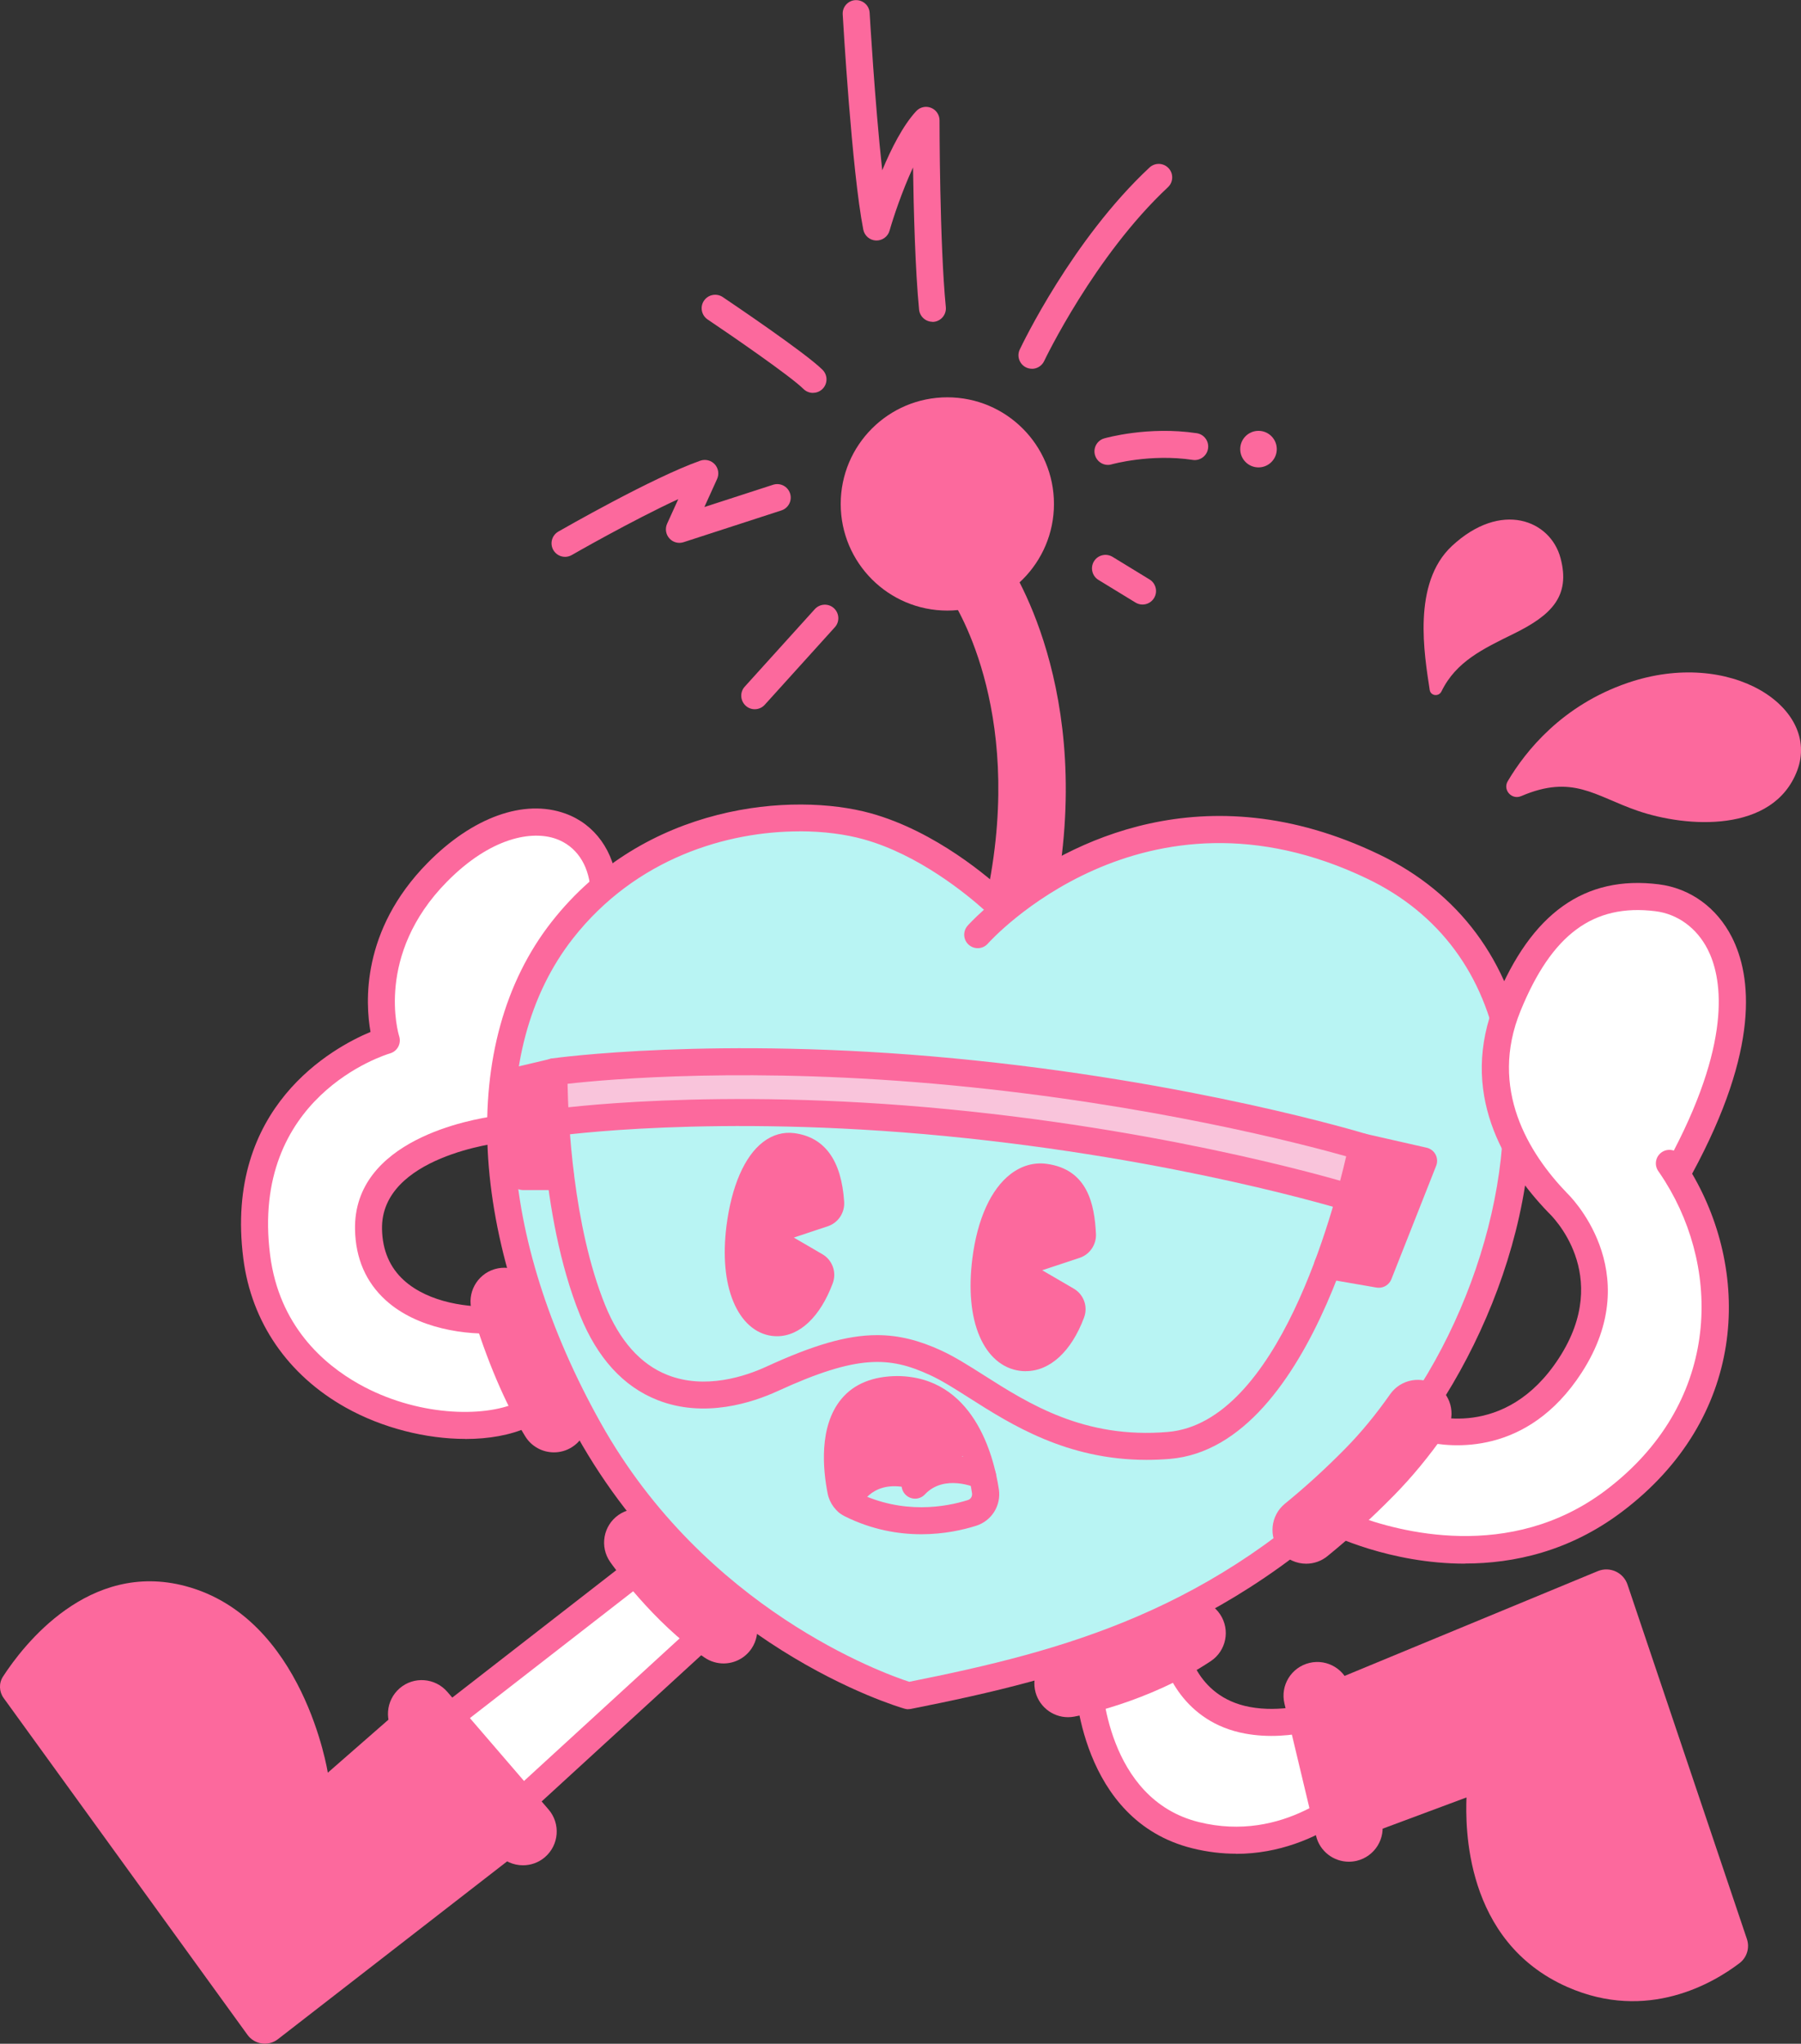 <?xml version="1.0" encoding="UTF-8"?><svg id="_레이어_2" xmlns="http://www.w3.org/2000/svg" viewBox="0 0 297.62 337.7"><rect x="0" y="0" width="297.62" height="337.7" fill="#333333" stroke="none"/><defs><style>.cls-1{fill:#f9c4db;}.cls-2{fill:#fff;}.cls-3{fill:#fc699d;}.cls-4{fill:#b8f4f3;}</style></defs><g id="_레이어_1-2"><g><path class="cls-3" d="M168.74,153.71c-.36,0-.73-.03-1.09-.11-3.02-.6-4.98-3.54-4.38-6.56,6.05-30.36-5.86-47.86-6.37-48.59-1.76-2.52-1.16-5.99,1.35-7.76,2.51-1.77,5.96-1.19,7.75,1.3,.63,.88,15.26,21.88,8.21,57.23-.53,2.65-2.86,4.49-5.46,4.49Z"/><path class="cls-3" d="M66.56,282.08l-12.39,10.83s-3.99-25.63-23.51-30.83c-16-4.26-26.79,9.75-30.16,14.94-.71,1.09-.66,2.5,.1,3.55l40.3,55.66c1.17,1.61,3.44,1.94,5.02,.72l41.51-32.2-20.87-22.67Z"/><g><path class="cls-2" d="M82.64,218.05c-8.27,.63-21.49-2.2-21.75-14.91-.29-14.27,21.75-16.59,21.75-16.59,17.76-12.6,18.14-28.13,17.14-39.96s-14.53-15.67-27.55-2.44c-13.02,13.23-8.4,27.76-8.4,27.76,0,0-25.05,7.32-21.41,35.77,3.15,24.65,31.7,31.58,43.88,26.12"/><path class="cls-3" d="M76.9,237.76c-6.49,0-13.74-1.8-19.78-5.19-9.56-5.36-15.57-14.1-16.91-24.61-3.21-25.1,14.87-34.88,21.02-37.45-.85-4.74-1.58-16.75,9.42-27.92,7.45-7.57,15.96-10.63,22.78-8.16,4.88,1.76,8.09,6.24,8.58,11.98,1.15,13.6-.09,29.22-18.07,41.97-.31,.22-.68,.36-1.06,.4-.2,.02-20,2.27-19.75,14.32,.07,3.5,1.29,6.34,3.62,8.45,4.1,3.72,10.82,4.64,15.73,4.28,1.24-.11,2.3,.83,2.39,2.05,.09,1.23-.83,2.3-2.05,2.39-5.85,.45-13.92-.75-19.07-5.42-3.27-2.97-4.98-6.89-5.08-11.66-.31-14.89,19.33-18.26,23.14-18.78,15.67-11.35,16.84-24.79,15.75-37.63-.34-4.02-2.4-6.99-5.64-8.16-3.96-1.43-10.79-.32-18.09,7.1-11.85,12.05-8.03,24.98-7.86,25.52,.18,.57,.12,1.19-.16,1.72-.28,.53-.76,.92-1.34,1.09-.94,.28-23.17,7.19-19.83,33.35,1.49,11.63,8.8,17.99,14.67,21.29,9.51,5.33,20.54,5.57,26.09,3.08,1.12-.51,2.44,0,2.95,1.12,.5,1.13,0,2.44-1.12,2.95-2.9,1.3-6.48,1.93-10.31,1.93Z"/></g><g><path class="cls-4" d="M161.56,154.44s26.29-30.03,65.4-11.23c38.21,18.37,24.54,74.43-.63,100.04-25.19,25.64-51.27,32.01-76.21,36.95,0,0-33.59-9.66-52.8-43.98-18.24-32.59-19.21-63.61-4.41-82.51,14.8-18.89,38.42-20.49,50.39-17.17s21.81,13.08,21.81,13.08"/><path class="cls-3" d="M150.12,282.43c-.21,0-.41-.03-.62-.09-1.41-.4-34.7-10.31-54.13-45.04-18.19-32.51-19.81-65.07-4.22-84.97,15.38-19.63,39.96-21.48,52.74-17.95,10.79,2.99,19.76,10.82,22.16,13.05,10.31-7.96,32.79-20.22,61.87-6.24,13.18,6.34,21.53,17.57,24.13,32.49,4.53,25.94-8.71,55.41-24.14,71.12-25.06,25.5-50.9,32.33-77.37,37.57-.14,.03-.29,.04-.43,.04Zm-18.01-145.06c-11.83,0-26.97,4.34-37.44,17.71-14.46,18.46-12.7,49.13,4.6,80.04,17.26,30.84,46.8,41.41,50.98,42.77,25.57-5.09,50.5-11.79,74.49-36.21,16.78-17.08,26.64-45.98,22.93-67.22-2.35-13.44-9.84-23.55-21.67-29.24-37.15-17.86-62.5,10.4-62.75,10.69-.81,.93-2.22,1.02-3.15,.21-.93-.81-1.02-2.22-.21-3.15,.05-.06,.98-1.1,2.71-2.65-2.67-2.4-10.7-9.09-19.89-11.64-2.94-.82-6.58-1.32-10.59-1.32Z"/></g><g><path class="cls-2" d="M275.87,192.23c10.71,15.33,11.97,39.89-9.24,55.85-21.2,15.96-46.4,3.15-46.4,3.15l14.49-15.54s14.7,5.46,24.77-10.08c10.08-15.54-2.1-26.87-2.1-26.87-5.67-5.88-14.28-17.64-8.19-32.54,6.09-14.91,14.54-19.11,24.62-17.85s20.47,14.65,3.22,45.66"/><path class="cls-3" d="M242.09,258.37c-12.48,0-22.21-4.83-22.86-5.16-.63-.32-1.06-.91-1.19-1.6-.12-.69,.09-1.4,.57-1.91l14.49-15.54c.61-.66,1.57-.88,2.41-.57,.53,.19,13.19,4.58,22.12-9.2,8.96-13.81-1.31-23.62-1.75-24.03-7.43-7.7-14.89-19.94-8.73-35.02,5.91-14.47,14.72-20.75,26.96-19.22,5.2,.65,9.6,3.84,12.09,8.74,3.24,6.39,4.68,18.33-6.57,39.08,9.79,16.74,8.98,40.38-11.65,55.9-8.65,6.51-17.84,8.51-25.89,8.51Zm-18.05-7.96c6.92,2.62,25.42,7.79,41.25-4.12,18.88-14.21,19.26-35.99,9.91-51.02-.04-.05-.07-.11-.1-.16-.34-.54-.7-1.08-1.06-1.6-.71-1.01-.46-2.4,.55-3.11,.61-.43,1.36-.5,2.01-.28,9.85-18.95,7.81-28.9,5.61-33.23-1.81-3.56-4.97-5.87-8.67-6.33-10.24-1.26-17.1,3.81-22.27,16.48-5.25,12.85,1.3,23.49,7.73,30.15,.05,.04,13.33,12.72,2.36,29.64-8.99,13.86-21.64,12.37-25.93,11.37l-11.39,12.22Z"/></g><path class="cls-3" d="M91.54,239.98c-1.88,0-3.71-.95-4.76-2.67-3.28-5.36-6.4-12.7-8.79-20.65-.89-2.95,.79-6.06,3.74-6.95,2.95-.88,6.06,.79,6.95,3.74,2.09,6.96,4.87,13.54,7.62,18.04,1.61,2.63,.78,6.06-1.85,7.67-.91,.56-1.91,.82-2.9,.82Z"/><g><path class="cls-2" d="M193.84,271.48s1.26,10.71,12.28,12.75c11.02,2.05,22.04-5.35,22.04-5.35l-1.63,14.96s-11.81,13.64-28.97,9.39c-17.16-4.25-17.74-25.92-17.74-25.92"/><path class="cls-3" d="M204.27,306.3c-2.29,0-4.71-.27-7.24-.9-18.6-4.61-19.41-27.08-19.43-28.03-.03-1.23,.94-2.25,2.17-2.29,1.24-.02,2.26,.94,2.29,2.17,.02,.82,.76,20.03,16.05,23.82,13.98,3.47,24.06-5.88,26.3-8.2l1.08-9.93c-4.43,2.16-12.02,4.93-19.77,3.5-10-1.86-13.59-10.42-14.09-14.69-.14-1.22,.73-2.33,1.96-2.48,1.22-.15,2.33,.73,2.47,1.95,.05,.39,1.27,9.12,10.47,10.83,9.97,1.85,20.29-4.94,20.4-5.01l3.97-2.65-2.22,20.4-.46,.53c-.45,.52-9.71,11-23.95,11Z"/></g><g><polygon class="cls-2" points="72.75 284.87 108.02 257.47 118.73 267.86 83.33 300.3 72.75 284.87"/><path class="cls-3" d="M82.94,303.68l-13.22-19.28,38.46-29.88,13.8,13.39-39.04,35.77Zm-7.16-18.34l7.93,11.58,31.76-29.1-7.62-7.39-32.08,24.92Z"/></g><path class="cls-3" d="M119.57,274.86c-1.07,0-2.16-.31-3.12-.96-8.52-5.76-15.33-15.39-15.61-15.8-1.77-2.52-1.16-6,1.36-7.77,2.52-1.76,6-1.16,7.76,1.36h0c.06,.08,5.94,8.38,12.73,12.97,2.55,1.72,3.22,5.19,1.5,7.74-1.08,1.6-2.84,2.46-4.63,2.46Z"/><path class="cls-3" d="M176.5,283.74c-2.64,0-4.99-1.89-5.48-4.58-.55-3.03,1.46-5.93,4.48-6.48h0c.1-.02,10-1.9,18.4-7.48,2.57-1.7,6.03-1.01,7.73,1.55,1.71,2.57,1.01,6.03-1.55,7.73-10.38,6.9-22.09,9.08-22.59,9.17-.34,.06-.67,.09-1,.09Z"/><circle class="cls-3" cx="156.55" cy="83.27" r="17.62"/><path class="cls-3" d="M222.9,307.62c-2.52,0-4.81-1.72-5.42-4.28l-5.22-21.85c-.72-3,1.13-6,4.13-6.72,2.99-.72,6,1.13,6.72,4.13l5.22,21.85c.72,3-1.13,6-4.13,6.72-.44,.1-.87,.15-1.3,.15Z"/><path class="cls-3" d="M86.42,308.21c-1.57,0-3.13-.66-4.23-1.94l-16.73-19.44c-2.01-2.34-1.74-5.86,.59-7.87,2.33-2.01,5.85-1.74,7.87,.59l16.73,19.44c2.01,2.34,1.74,5.86-.59,7.87-1.05,.91-2.35,1.35-3.64,1.35Z"/><g><path class="cls-1" d="M91.89,185.76l-.35-8.65s37.62-4.86,75.88,1.77,55.49,10.12,55.49,10.12l-.45,9.08s-32.31-9.26-69.58-12.33-60.99,0-60.99,0Z"/><path class="cls-3" d="M189.47,241.22c-13.2,0-22.41-5.85-29.29-10.23-2.44-1.55-4.55-2.89-6.49-3.78-6.71-3.09-11.94-3.43-25.19,2.65-4.08,1.87-12.09,4.56-19.89,1.46-5.61-2.22-9.9-6.93-12.76-14-6.81-16.81-6.56-39.3-6.55-40.25,.02-1.1,.83-2.02,1.91-2.18,.27-.04,26.97-3.77,66.46-.01,39.45,3.76,67.78,12.39,68.06,12.48,1.09,.34,1.75,1.44,1.53,2.56-.39,2-9.76,49.1-33.93,51.14-1.33,.11-2.62,.16-3.87,.16Zm-44.54-20.61c3.62,0,6.98,.87,10.63,2.55,2.21,1.02,4.55,2.5,7.02,4.07,7.39,4.7,16.58,10.55,30.39,9.38,18.3-1.54,27.47-36.74,29.49-45.55-7.01-1.98-32.13-8.58-65.2-11.73-32.95-3.14-56.75-1.01-63.47-.25,.1,5.79,.86,23.36,6.21,36.57,2.39,5.89,5.84,9.77,10.27,11.53,6.26,2.49,12.96,.21,16.39-1.37,7.65-3.51,13.23-5.2,18.28-5.2Z"/><path class="cls-3" d="M223.05,200.12c-.22,0-.44-.03-.67-.1-.27-.09-27.77-8.58-66.13-12.3-38.32-3.71-64.14-.05-64.39-.01-1.22,.17-2.35-.67-2.53-1.89-.18-1.22,.67-2.35,1.88-2.53,.26-.04,26.57-3.78,65.46-.01,38.86,3.76,66.76,12.39,67.04,12.48,1.18,.37,1.83,1.62,1.46,2.79-.3,.95-1.18,1.57-2.13,1.57Z"/><g><polyline class="cls-3" points="225.08 189.5 235.25 191.81 227.85 210.55 219.39 209.09"/><path class="cls-3" d="M227.85,212.78c-.13,0-.25-.01-.38-.03l-8.46-1.46c-1.21-.21-2.03-1.36-1.82-2.58,.21-1.21,1.35-2.04,2.58-1.82l6.67,1.15,5.78-14.63-7.63-1.73c-1.2-.27-1.96-1.47-1.68-2.67,.27-1.2,1.48-1.96,2.67-1.68l10.17,2.31c.63,.14,1.18,.56,1.48,1.13,.3,.58,.34,1.25,.1,1.86l-7.4,18.74c-.34,.86-1.17,1.41-2.07,1.41Z"/></g><g><polyline class="cls-3" points="92.64 194.41 86.45 194.41 85.66 178.5 91.54 177.11"/><path class="cls-3" d="M92.64,196.64h-6.18c-1.19,0-2.17-.93-2.23-2.12l-.79-15.9c-.05-1.07,.67-2.03,1.71-2.28l5.87-1.39c1.19-.28,2.4,.46,2.68,1.66,.28,1.2-.46,2.4-1.66,2.68l-4.07,.96,.59,11.93h4.06c1.23,0,2.23,1,2.23,2.23s-1,2.23-2.23,2.23Z"/></g></g><path class="cls-3" d="M152.24,253.51c-3.75,0-8.1-.72-12.59-2.94h0c-1.48-.73-2.56-2.15-2.88-3.8-.77-3.88-1.5-11.07,2.27-15.61,2.1-2.54,5.26-3.75,9.21-3.79,12.61,.09,15.96,13.1,16.81,18.69,.41,2.69-1.17,5.23-3.75,6.05-2.12,.67-5.29,1.4-9.07,1.4Zm-4.13-21.68c-2.58,0-4.43,.71-5.64,2.17-2.76,3.33-1.71,9.95-1.33,11.9,.06,.29,.24,.55,.48,.67h0c7.61,3.76,14.75,2.42,18.33,1.29,.47-.15,.76-.62,.68-1.13-.84-5.54-3.58-14.83-12.43-14.9h-.11Z"/><path class="cls-3" d="M140.05,250.4c-.28,0-.56-.05-.84-.16-1.13-.46-1.68-1.74-1.23-2.88,1.18-2.97,5.59-7.98,13.85-5.65,1.19,.33,1.88,1.57,1.54,2.75-.33,1.19-1.56,1.88-2.75,1.54-6.27-1.77-8.29,2.53-8.5,3.02-.36,.85-1.19,1.37-2.07,1.37Z"/><path class="cls-3" d="M151.22,247.63c-.55,0-1.09-.2-1.52-.6-.9-.84-.95-2.25-.11-3.15,5.39-5.79,13.38-2.2,13.71-2.04,1.12,.52,1.61,1.84,1.09,2.96-.52,1.12-1.84,1.6-2.95,1.09-.24-.11-5.41-2.37-8.59,1.03-.44,.47-1.03,.71-1.63,.71Z"/><g><path class="cls-3" d="M169.53,209.62l7.33,4.28c1.18,.69,1.71,2.15,1.23,3.43-2.13,5.71-5.7,8.54-9.38,8.07-4.96-.63-8.23-7-6.91-17.35s6.08-15.3,11.03-14.63,6.86,4.24,7.16,10.53c.06,1.27-.73,2.44-1.94,2.84l-8.52,2.83Z"/><path class="cls-3" d="M169.51,226.57c-.31,0-.63-.02-.94-.06-2.9-.37-5.27-2.39-6.69-5.7-1.43-3.32-1.84-7.78-1.19-12.9,.82-6.47,3.06-11.41,6.31-13.91,1.81-1.39,3.87-1.98,5.98-1.69,6.75,.92,7.89,6.67,8.13,11.58,.08,1.77-1.03,3.4-2.7,3.95l-6.18,2.05,5.2,3.03c1.67,.97,2.39,2.98,1.71,4.79-2.1,5.61-5.64,8.85-9.62,8.85Zm2.42-32.1c-1.25,0-2.45,.44-3.57,1.3-2.77,2.13-4.71,6.54-5.46,12.42-.6,4.72-.25,8.78,1.02,11.74,1.11,2.59,2.81,4.1,4.92,4.36,3.25,.42,6.32-2.33,8.19-7.35,.29-.77-.03-1.66-.75-2.08l-7.33-4.28c-.38-.22-.59-.64-.55-1.08,.04-.44,.34-.8,.76-.94l8.52-2.83c.73-.24,1.21-.95,1.18-1.73-.3-6.17-2.09-8.92-6.2-9.48-.25-.03-.5-.05-.74-.05Z"/></g><g><path class="cls-3" d="M128.5,204.2l6.85,4c1.19,.7,1.71,2.17,1.22,3.46-2.03,5.42-5.39,8.41-8.85,7.97-4.7-.6-7.81-7.1-6.56-16.91,1.25-9.82,5.31-15.01,10-14.37s6.84,4.35,7.23,10.3c.09,1.3-.7,2.51-1.94,2.91l-7.96,2.64Z"/><path class="cls-3" d="M128.42,220.79c-.28,0-.56-.02-.84-.05-2.76-.35-5.03-2.37-6.4-5.68-1.36-3.28-1.74-7.6-1.13-12.48,.84-6.59,2.98-11.52,6.04-13.87,1.57-1.21,3.37-1.72,5.21-1.47,4.99,.68,7.75,4.49,8.2,11.33,.12,1.82-.99,3.48-2.7,4.05l-5.62,1.87,4.72,2.75c1.67,.97,2.39,3,1.71,4.81-2.07,5.54-5.47,8.74-9.2,8.74Zm1.98-31.38c-1.03,0-2.01,.36-2.94,1.07-2.59,1.99-4.43,6.38-5.19,12.38-.57,4.5-.24,8.42,.97,11.35,1.05,2.54,2.69,4.07,4.62,4.32,2.93,.37,5.85-2.41,7.66-7.25,.29-.78-.03-1.69-.74-2.11l-6.85-4c-.38-.22-.59-.64-.55-1.08,.04-.44,.34-.8,.76-.94l7.96-2.64c.75-.25,1.23-.98,1.18-1.78-.38-5.71-2.43-8.74-6.27-9.26-.21-.03-.41-.04-.62-.04Z"/></g><g><path class="cls-3" d="M154.1,53.17c-1.13,0-2.1-.86-2.22-2.01-.64-6.57-.9-16.57-1-23.49-1.84,3.97-3.29,8.38-3.88,10.45-.28,.99-1.22,1.66-2.24,1.62-1.03-.04-1.9-.79-2.1-1.8-1.9-9.69-3.34-34.52-3.4-35.57-.07-1.23,.87-2.28,2.1-2.35,1.24-.05,2.28,.87,2.35,2.1,.01,.19,.86,14.86,2.08,26.02,1.48-3.56,3.41-7.38,5.6-9.76,.62-.68,1.6-.91,2.45-.57,.86,.33,1.42,1.16,1.42,2.08,0,.2,.01,20.38,1.04,30.85,.12,1.23-.78,2.32-2,2.44-.07,0-.15,.01-.22,.01Z"/><path class="cls-3" d="M170.53,60.93c-.32,0-.64-.07-.95-.21-1.11-.53-1.59-1.86-1.06-2.97,.35-.74,8.67-18.16,21.44-30.07,.9-.84,2.31-.79,3.15,.11,.84,.9,.79,2.31-.11,3.15-12.14,11.34-20.37,28.54-20.45,28.72-.38,.8-1.18,1.28-2.02,1.28Z"/><path class="cls-3" d="M183.09,76.82c-.97,0-1.86-.64-2.14-1.62-.34-1.18,.34-2.42,1.52-2.76,.29-.08,7.28-2.06,15.29-.86,1.22,.18,2.06,1.32,1.87,2.54-.18,1.22-1.33,2.06-2.54,1.87-7.01-1.05-13.33,.72-13.4,.74-.2,.06-.41,.09-.61,.09Z"/><path class="cls-3" d="M134.35,64.92c-.57,0-1.14-.22-1.58-.65-2.11-2.11-12.15-9.01-15.83-11.48-1.02-.69-1.3-2.07-.61-3.1,.69-1.02,2.08-1.29,3.1-.61,1.39,.94,13.7,9.23,16.5,12.03,.87,.87,.87,2.28,0,3.15-.44,.44-1.01,.65-1.58,.65Z"/><path class="cls-3" d="M93.38,92.01c-.77,0-1.52-.4-1.94-1.12-.61-1.07-.25-2.43,.82-3.05,.63-.36,15.59-8.95,23.47-11.72,.84-.29,1.78-.06,2.39,.6,.6,.66,.75,1.62,.38,2.43l-2.1,4.63,11.35-3.68c1.18-.38,2.43,.26,2.81,1.43,.38,1.17-.26,2.43-1.43,2.81l-16.17,5.25c-.84,.27-1.76,.03-2.35-.64-.59-.66-.73-1.6-.37-2.41l1.85-4.07c-7.71,3.56-17.48,9.17-17.6,9.24-.35,.2-.73,.3-1.11,.3Z"/><path class="cls-3" d="M124.72,117.19c-.53,0-1.07-.19-1.49-.58-.91-.83-.99-2.24-.16-3.15l11.58-12.81c.83-.91,2.24-.99,3.15-.16,.91,.83,.99,2.24,.16,3.15l-11.58,12.81c-.44,.49-1.05,.74-1.66,.74Z"/><path class="cls-3" d="M188.8,99.89c-.4,0-.8-.11-1.16-.33l-6.12-3.74c-1.05-.64-1.38-2.02-.74-3.07,.64-1.05,2.01-1.38,3.07-.74l6.12,3.74c1.05,.64,1.38,2.02,.74,3.07-.42,.69-1.15,1.07-1.9,1.07Z"/></g><circle class="cls-3" cx="207.97" cy="74.21" r="3.02"/><path class="cls-3" d="M215.86,258.38c-1.62,0-3.23-.7-4.33-2.06-1.94-2.39-1.58-5.9,.8-7.85,3.41-2.78,6.78-5.85,10.01-9.14,2.58-2.62,5.06-5.64,7.38-8.95,1.77-2.52,5.24-3.14,7.77-1.37,2.52,1.76,3.14,5.24,1.37,7.77-2.67,3.82-5.55,7.32-8.57,10.38-3.52,3.58-7.19,6.93-10.93,9.97-1.03,.84-2.28,1.25-3.52,1.25Z"/><path class="cls-3" d="M217.38,278.91l46.67-19.31c1.97-.81,4.22,.21,4.9,2.23l19.73,58.56c.49,1.46,0,3.06-1.22,3.99-4.32,3.29-15.22,9.76-28.43,3.95-17.16-7.56-16.85-26.77-16.69-31.33l-18.95,7.06-6.01-25.14Z"/><g><path class="cls-3" d="M238.21,114.24c-.45,.92-1.8,.76-1.95-.25-.87-5.78-2.95-17.6,3.67-23.77,8.1-7.54,16.27-4.3,17.95,1.99s-1.49,9.43-7.68,12.48c-5.13,2.52-9.59,4.62-11.99,9.55Z"/><path class="cls-3" d="M251.36,131.55c-1.54,.66-3.06-1.03-2.2-2.47,2.95-4.99,8.98-12.53,19.8-16.24,17.01-5.83,31.96,4.09,28.03,14.49-3.94,10.39-18.27,9.45-26.45,6.61-7.04-2.44-10.66-6.04-19.17-2.39Z"/></g><path class="cls-3" d="M159.29,238.9c-1.03-3.7-4-6.62-7.64-7.78-1.93-.62-4.37-.8-6.2,.19-.69,.37-3.48,.88-4.83,5.09-.62,1.95-.84,4.94-.3,6.94,.46,1.7,2.5,2.08,3.73,.98,.11-.1,.22-.19,.33-.29,.03-.02,.03-.03,.09-.06,.25-.17,.49-.33,.75-.48,.26-.15,.52-.28,.79-.41-.33,.15,.43-.15,.5-.18,.28-.09,.57-.17,.86-.24,.06-.01,.49-.09,.59-.11,.52-.06,1.06-.08,1.58-.05,.06,0,.45,.05,.51,.05,.26,.04,.51,.09,.76,.16,.29,.07,.56,.2,.85,.27,.76,.19,1.29-.05,1.96-.34,.41-.17,1.17-.43,1.74-.58,.61-.16,1.33-.31,1.78-.36,1.41-.15,2.58-1.3,2.15-2.82Z"/></g></g></svg>